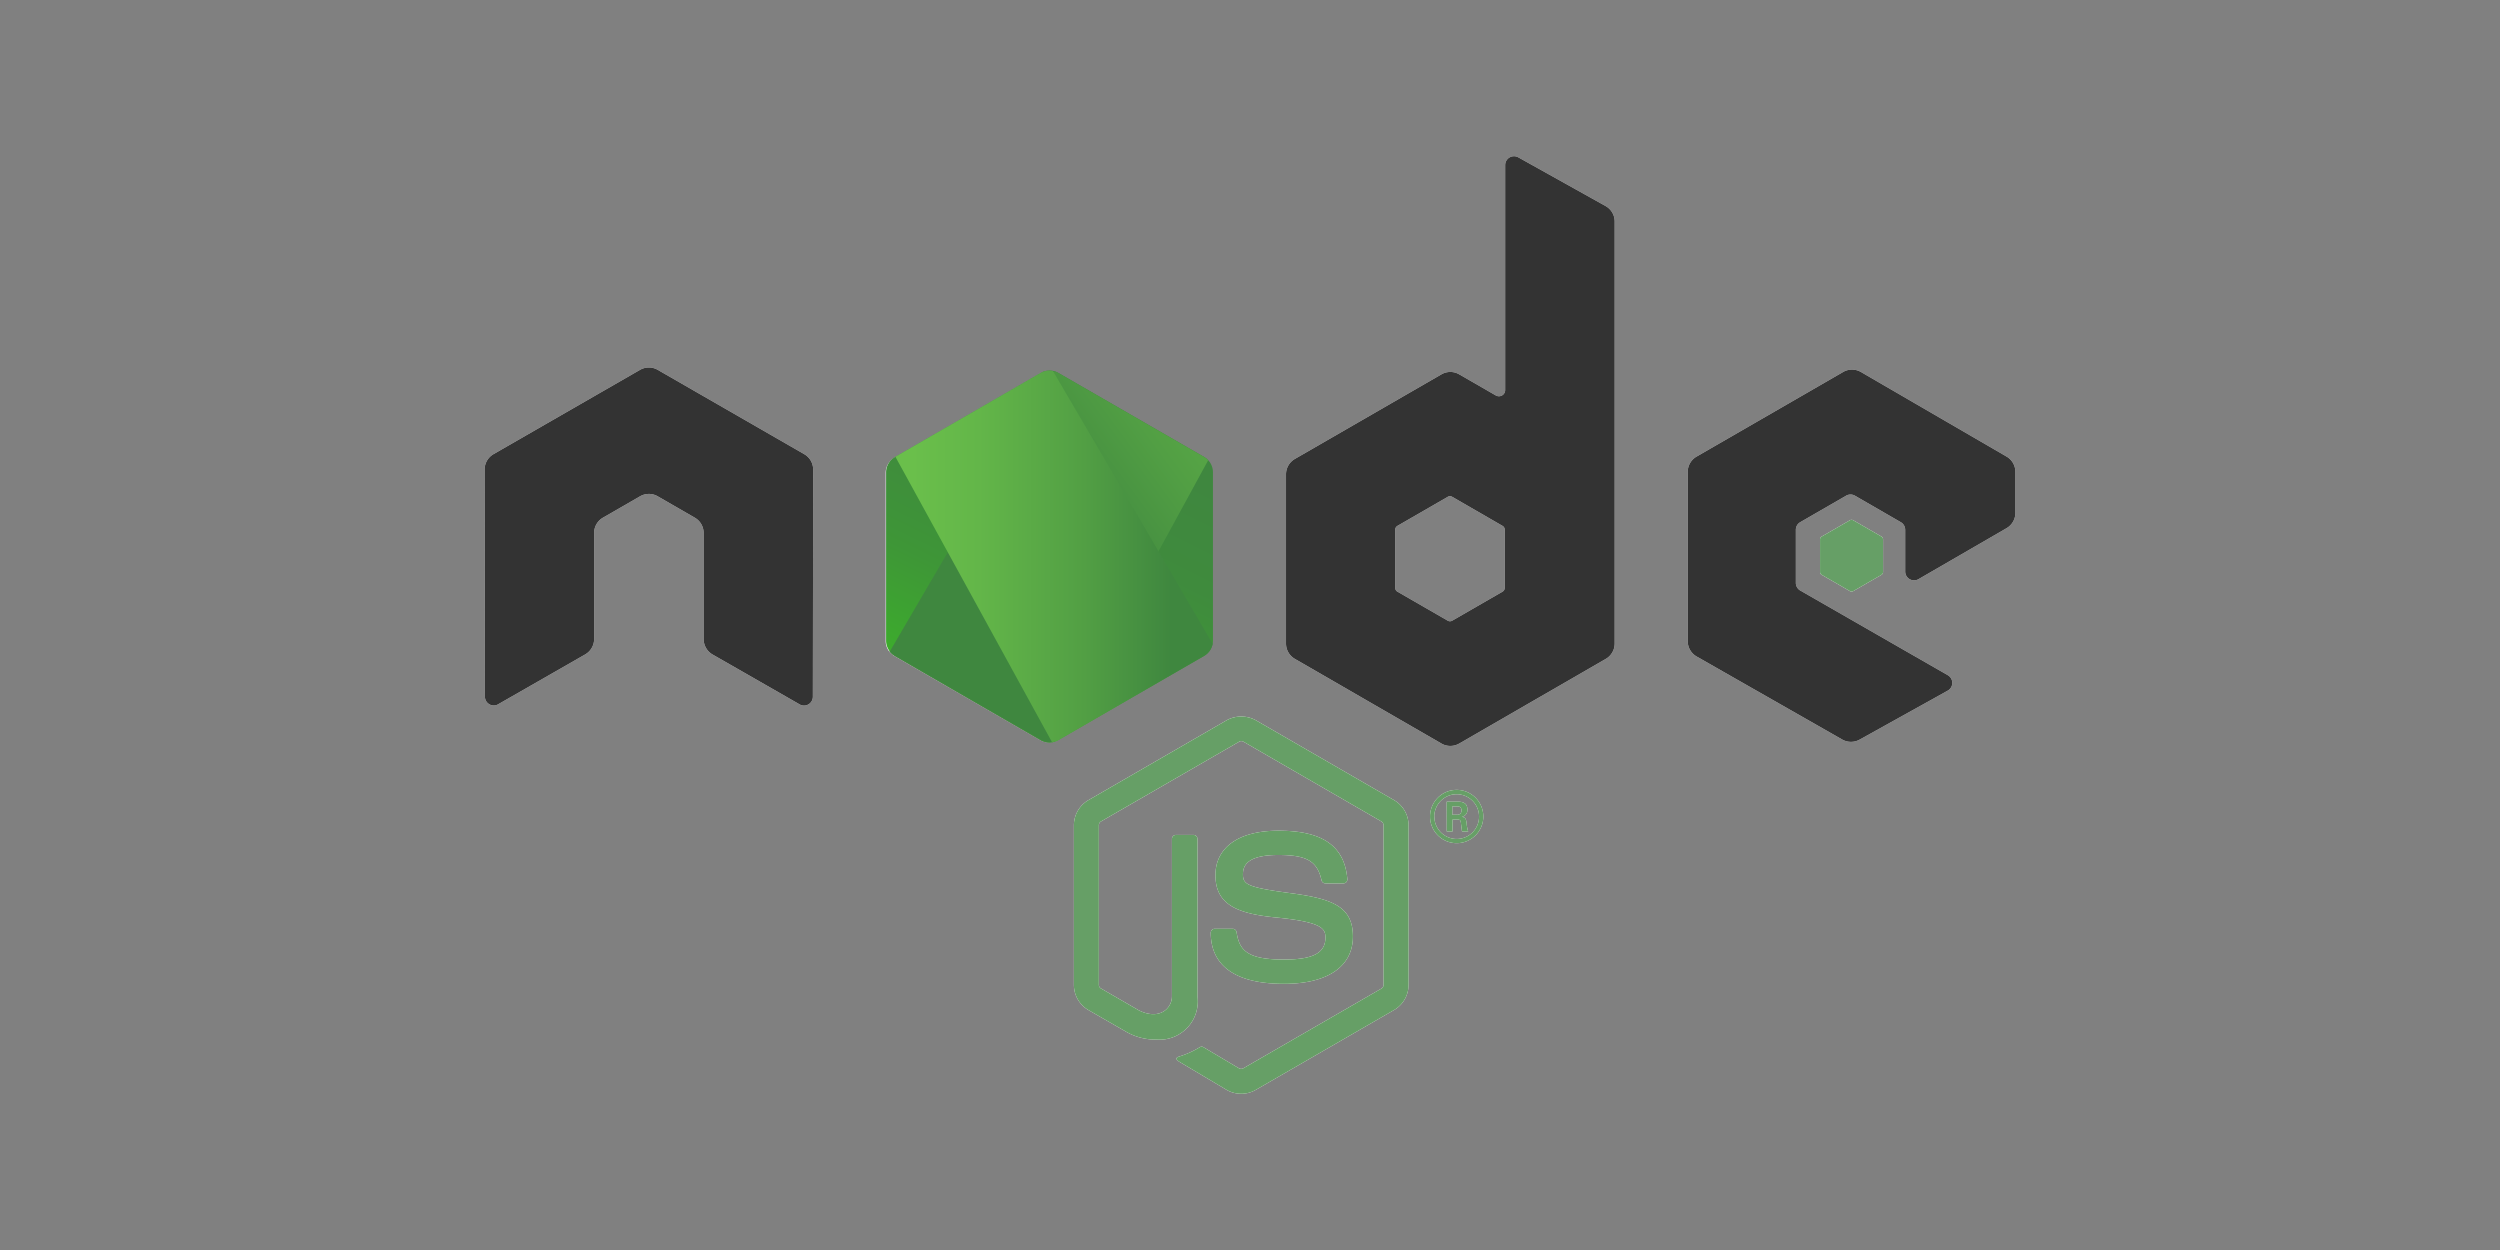 <svg xmlns="http://www.w3.org/2000/svg" xmlns:xlink="http://www.w3.org/1999/xlink" width="120" height="60">
    <rect width="100%" height="100%" fill="#808080" stroke="none"/>
    <defs>
        <linearGradient id="a" x1="53.225" y1="20.904" x2="46.903" y2="33.801" gradientUnits="userSpaceOnUse">
            <stop offset="0" stop-color="#3f873f"/>
            <stop offset=".33" stop-color="#3f8b3d"/>
            <stop offset=".637" stop-color="#3e9637"/>
            <stop offset=".934" stop-color="#3da92e"/>
            <stop offset="1" stop-color="#3dae2b"/>
        </linearGradient>
        <linearGradient id="c" x1="42.511" y1="26.732" x2="58.158" y2="26.732" gradientUnits="userSpaceOnUse">
            <stop offset=".005" stop-color="#fff"/>
            <stop offset=".192" stop-color="#e8e8e8"/>
            <stop offset=".541" stop-color="#c3c3c3"/>
            <stop offset=".823" stop-color="#ababab"/>
            <stop offset="1" stop-color="#a3a3a3"/>
        </linearGradient>
        <clipPath id="d">
            <path d="M50.757 17.939a.846.846 0 0 0-.843 0l-6.981 4.029a.844.844 0 0 0-.422.73v8.064a.845.845 0 0 0 .421.73l6.981 4.032a.848.848 0 0 0 .844 0l6.979-4.032a.844.844 0 0 0 .422-.73V22.7a.844.844 0 0 0-.422-.73z" fill="none" clip-rule="evenodd"/>
        </clipPath>
        <linearGradient id="e" x1="42.403" y1="26.72" x2="58.544" y2="26.72" gradientUnits="userSpaceOnUse">
            <stop offset="0" stop-color="#a3a3a3"/>
            <stop offset=".177" stop-color="#ababab"/>
            <stop offset=".459" stop-color="#c3c3c3"/>
            <stop offset=".808" stop-color="#e8e8e8"/>
            <stop offset=".995" stop-color="#fff"/>
        </linearGradient>
        <clipPath id="f">
            <path d="M50.8 17.9a.845.845 0 0 0-.845 0l-7 4.039a.842.842 0 0 0-.423.732v8.079a.846.846 0 0 0 .422.732l7 4.042a.845.845 0 0 0 .845 0l7-4.042a.846.846 0 0 0 .422-.732v-8.084a.843.843 0 0 0-.422-.731z" fill="url(#a)" clip-rule="evenodd"/>
        </clipPath>
        <linearGradient id="g" x1="49.314" y1="27.654" x2="67.055" y2="14.546" gradientUnits="userSpaceOnUse">
            <stop offset=".138" stop-color="#3f873f"/>
            <stop offset=".397" stop-color="#529f44"/>
            <stop offset=".711" stop-color="#63b649"/>
            <stop offset=".908" stop-color="#6abf4b"/>
        </linearGradient>
        <linearGradient id="b" x1="42.289" y1="16.439" x2="58.47" y2="16.439" gradientUnits="userSpaceOnUse">
            <stop offset=".092" stop-color="#6abf4b"/>
            <stop offset=".289" stop-color="#63b649"/>
            <stop offset=".603" stop-color="#529f44"/>
            <stop offset=".862" stop-color="#3f873f"/>
        </linearGradient>
        <linearGradient id="h" x1="42.289" y1="26.706" x2="58.47" y2="26.706" xlink:href="#b"/>
        <linearGradient id="i" x1="42.289" y1="31.326" x2="58.47" y2="31.326" xlink:href="#b"/>
        <linearGradient id="j" x1="42.289" y1="33.413" x2="58.47" y2="33.413" xlink:href="#b"/>
        <linearGradient id="k" x1="60.827" y1="20.521" x2="50.848" y2="40.879" xlink:href="#a"/>
    </defs>
    <g fill="#fff">
        <path d="M59.578 52.5a1.387 1.387 0 0 1-.7-.186L56.667 51c-.331-.185-.169-.251-.06-.289a4.423 4.423 0 0 0 1-.455.169.169 0 0 1 .164.012l1.7 1.011a.221.221 0 0 0 .206 0l6.635-3.83a.209.209 0 0 0 .1-.18v-7.654a.215.215 0 0 0-.1-.183l-6.63-3.832a.206.206 0 0 0-.2 0l-6.631 3.828a.213.213 0 0 0-.106.182v7.657a.2.2 0 0 0 .1.178l1.818 1.05c.986.493 1.59-.088 1.59-.671v-7.556a.191.191 0 0 1 .193-.191h.841a.191.191 0 0 1 .192.191v7.561a1.839 1.839 0 0 1-1.964 2.071 2.835 2.835 0 0 1-1.528-.416l-1.74-1a1.4 1.4 0 0 1-.7-1.211v-7.658a1.4 1.4 0 0 1 .7-1.21l6.636-3.834a1.455 1.455 0 0 1 1.394 0l6.635 3.834a1.4 1.4 0 0 1 .7 1.21v7.657a1.4 1.4 0 0 1-.7 1.211l-6.635 3.831a1.391 1.391 0 0 1-.699.186z"/>
        <path d="M61.628 47.224c-2.9 0-3.512-1.333-3.512-2.45a.191.191 0 0 1 .192-.192h.858a.192.192 0 0 1 .19.163c.13.873.516 1.314 2.272 1.314 1.4 0 1.993-.316 1.993-1.058 0-.427-.169-.745-2.341-.958-1.816-.179-2.939-.58-2.939-2.033 0-1.339 1.129-2.137 3.021-2.137 2.126 0 3.177.738 3.311 2.321a.194.194 0 0 1-.051.147.192.192 0 0 1-.14.062h-.862a.192.192 0 0 1-.186-.15c-.206-.919-.709-1.213-2.072-1.213-1.526 0-1.7.532-1.7.93 0 .483.21.623 2.27.9 2.04.269 3.008.651 3.008 2.084s-1.209 2.27-3.312 2.27z"/>
    </g>
    <path d="M71.2 39.193a1.279 1.279 0 1 1-1.279-1.279 1.282 1.282 0 0 1 1.279 1.279zm-2.351 0a1.073 1.073 0 1 0 1.069-1.069 1.073 1.073 0 0 0-1.073 1.066zm.592-.714h.494c.169 0 .5 0 .5.379a.33.33 0 0 1-.271.352c.2.013.21.142.237.325a1.4 1.4 0 0 0 .074.379h-.3c-.007-.068-.055-.434-.055-.454-.019-.081-.047-.121-.148-.121h-.251v.575h-.277zm.271.629h.223a.193.193 0 0 0 .217-.2c0-.2-.136-.2-.21-.2h-.23z" fill="#fff"/>
    <path d="M39.031 22.54a.847.847 0 0 0-.425-.738l-7.035-4.049a.837.837 0 0 0-.388-.112h-.072a.848.848 0 0 0-.389.112L23.687 21.8a.851.851 0 0 0-.425.738l.015 10.9a.419.419 0 0 0 .213.367.41.41 0 0 0 .422 0l4.18-2.394a.856.856 0 0 0 .426-.738v-5.089a.847.847 0 0 1 .424-.735l1.78-1.026a.853.853 0 0 1 .426-.114.839.839 0 0 1 .423.114l1.779 1.026a.846.846 0 0 1 .425.735v5.093a.859.859 0 0 0 .426.738l4.18 2.394a.415.415 0 0 0 .425 0 .427.427 0 0 0 .211-.367zM72.881 7.554a.424.424 0 0 0-.632.371v10.8a.3.3 0 0 1-.446.258l-1.762-1.015a.849.849 0 0 0-.85 0l-7.037 4.061a.851.851 0 0 0-.425.736v8.125a.851.851 0 0 0 .424.736l7.038 4.065a.849.849 0 0 0 .85 0l7.039-4.065a.851.851 0 0 0 .424-.736V10.633a.849.849 0 0 0-.435-.742zm-.653 20.663a.211.211 0 0 1-.107.183l-2.416 1.393a.211.211 0 0 1-.212 0L67.076 28.4a.212.212 0 0 1-.106-.183v-2.791a.215.215 0 0 1 .106-.184l2.417-1.395a.211.211 0 0 1 .212 0l2.417 1.395a.215.215 0 0 1 .106.184z" fill="#fff" fill-rule="evenodd"/>
    <g fill="#fff" fill-rule="evenodd">
        <path d="M96.315 25.353a.849.849 0 0 0 .423-.734V22.65a.849.849 0 0 0-.423-.735l-6.993-4.06a.849.849 0 0 0-.851 0l-7.035 4.061a.85.85 0 0 0-.425.736v8.123a.85.85 0 0 0 .429.738l6.991 3.987a.851.851 0 0 0 .834 0l4.229-2.351a.425.425 0 0 0 0-.74l-7.08-4.063a.427.427 0 0 1-.214-.369v-2.545a.425.425 0 0 1 .213-.368l2.2-1.27a.423.423 0 0 1 .424 0l2.2 1.27a.425.425 0 0 1 .213.368v2a.425.425 0 0 0 .638.368z"/>
        <path d="M88.793 24.973a.164.164 0 0 1 .163 0l1.35.779a.162.162 0 0 1 .082.141v1.56a.162.162 0 0 1-.082.141l-1.35.779a.164.164 0 0 1-.163 0l-1.349-.779a.162.162 0 0 1-.082-.141v-1.56a.162.162 0 0 1 .082-.141z"/>
    </g>
    <path d="M49.912 17.939a.846.846 0 0 1 .843 0l6.981 4.029a.844.844 0 0 1 .422.73v8.064a.844.844 0 0 1-.422.73l-6.981 4.032a.846.846 0 0 1-.843 0l-6.98-4.032a.845.845 0 0 1-.421-.73V22.7a.844.844 0 0 1 .422-.73z" fill-rule="evenodd" fill="url(#c)"/>
    <g clip-path="url(#d)">
        <path d="M49.9 17.939l-6.988 4.029a.859.859 0 0 0-.438.73v8.064a.827.827 0 0 0 .2.528l7.856-13.438a.848.848 0 0 0-.63.087zM50.575 35.6a.875.875 0 0 0 .164-.071l6.961-4.037a.814.814 0 0 0 .388-.73V22.7a.871.871 0 0 0-.177-.543z" fill="none"/>
        <path d="M57.7 21.968l-6.95-4.029a.855.855 0 0 0-.221-.087L42.675 31.29a.871.871 0 0 0 .237.2l6.988 4.034a.828.828 0 0 0 .672.071l7.339-13.44a.742.742 0 0 0-.211-.187z" fill="#4b4b4b" opacity=".66"/>
        <g>
            <path d="M43 21.922l-.079.046a.859.859 0 0 0-.438.73v8.064a.855.855 0 0 0 .434.73l6.983 4.032a.829.829 0 0 0 .608.089zM58.091 22.7a.815.815 0 0 0-.39-.73l-6.95-4.029a.836.836 0 0 0-.194-.08l7.534 12.869z" fill="none"/>
            <path d="M50.739 35.524l6.961-4.032a.814.814 0 0 0 .388-.73v-.032l-7.531-12.871a.849.849 0 0 0-.653.08L43 21.922l7.516 13.691a.83.83 0 0 0 .223-.089z" fill="url(#e)"/>
        </g>
    </g>
    <g>
        <g fill="#669f66">
            <path d="M59.578 52.5a1.387 1.387 0 0 1-.7-.186L56.667 51c-.331-.185-.169-.251-.06-.289a4.423 4.423 0 0 0 1-.455.169.169 0 0 1 .164.012l1.7 1.011a.221.221 0 0 0 .206 0l6.635-3.83a.209.209 0 0 0 .1-.18v-7.654a.215.215 0 0 0-.1-.183l-6.63-3.832a.206.206 0 0 0-.2 0l-6.631 3.828a.213.213 0 0 0-.106.182v7.657a.2.2 0 0 0 .1.178l1.818 1.05c.986.493 1.59-.088 1.59-.671v-7.556a.191.191 0 0 1 .193-.191h.841a.191.191 0 0 1 .192.191v7.561a1.839 1.839 0 0 1-1.964 2.071 2.835 2.835 0 0 1-1.528-.416l-1.74-1a1.4 1.4 0 0 1-.7-1.211v-7.658a1.4 1.4 0 0 1 .7-1.21l6.636-3.834a1.455 1.455 0 0 1 1.394 0l6.635 3.834a1.4 1.4 0 0 1 .7 1.21v7.657a1.4 1.4 0 0 1-.7 1.211l-6.635 3.831a1.391 1.391 0 0 1-.699.186z"/>
            <path d="M61.628 47.224c-2.9 0-3.512-1.333-3.512-2.45a.191.191 0 0 1 .192-.192h.858a.192.192 0 0 1 .19.163c.13.873.516 1.314 2.272 1.314 1.4 0 1.993-.316 1.993-1.058 0-.427-.169-.745-2.341-.958-1.816-.179-2.939-.58-2.939-2.033 0-1.339 1.129-2.137 3.021-2.137 2.126 0 3.177.738 3.311 2.321a.194.194 0 0 1-.051.147.192.192 0 0 1-.14.062h-.862a.192.192 0 0 1-.186-.15c-.206-.919-.709-1.213-2.072-1.213-1.526 0-1.7.532-1.7.93 0 .483.21.623 2.27.9 2.04.269 3.008.651 3.008 2.084s-1.209 2.27-3.312 2.27z"/>
        </g>
        <path d="M71.2 39.193a1.279 1.279 0 1 1-1.279-1.279 1.282 1.282 0 0 1 1.279 1.279zm-2.351 0a1.073 1.073 0 1 0 1.069-1.069 1.073 1.073 0 0 0-1.073 1.066zm.592-.714h.494c.169 0 .5 0 .5.379a.33.33 0 0 1-.271.352c.2.013.21.142.237.325a1.4 1.4 0 0 0 .074.379h-.3c-.007-.068-.055-.434-.055-.454-.019-.081-.047-.121-.148-.121h-.251v.575h-.277zm.271.629h.223a.193.193 0 0 0 .217-.2c0-.2-.136-.2-.21-.2h-.23z" fill="#669f66"/>
        <path d="M39.031 22.54a.847.847 0 0 0-.425-.738l-7.035-4.049a.837.837 0 0 0-.388-.112h-.072a.848.848 0 0 0-.389.112L23.687 21.8a.851.851 0 0 0-.425.738l.015 10.9a.419.419 0 0 0 .213.367.41.41 0 0 0 .422 0l4.18-2.394a.856.856 0 0 0 .426-.738v-5.089a.847.847 0 0 1 .424-.735l1.78-1.026a.853.853 0 0 1 .426-.114.839.839 0 0 1 .423.114l1.779 1.026a.846.846 0 0 1 .425.735v5.093a.859.859 0 0 0 .426.738l4.18 2.394a.415.415 0 0 0 .425 0 .427.427 0 0 0 .211-.367zM72.881 7.554a.424.424 0 0 0-.632.371v10.8a.3.3 0 0 1-.446.258l-1.762-1.015a.849.849 0 0 0-.85 0l-7.037 4.061a.851.851 0 0 0-.425.736v8.125a.851.851 0 0 0 .424.736l7.038 4.065a.849.849 0 0 0 .85 0l7.039-4.065a.851.851 0 0 0 .424-.736V10.633a.849.849 0 0 0-.435-.742zm-.653 20.663a.211.211 0 0 1-.107.183l-2.416 1.393a.211.211 0 0 1-.212 0L67.076 28.4a.212.212 0 0 1-.106-.183v-2.791a.215.215 0 0 1 .106-.184l2.417-1.395a.211.211 0 0 1 .212 0l2.417 1.395a.215.215 0 0 1 .106.184z" fill="#333" fill-rule="evenodd"/>
        <g fill-rule="evenodd">
            <path d="M96.315 25.353a.849.849 0 0 0 .423-.734V22.65a.849.849 0 0 0-.423-.735l-6.993-4.06a.849.849 0 0 0-.851 0l-7.035 4.061a.85.85 0 0 0-.425.736v8.123a.85.85 0 0 0 .429.738l6.991 3.987a.851.851 0 0 0 .834 0l4.229-2.351a.425.425 0 0 0 0-.74l-7.08-4.063a.427.427 0 0 1-.214-.369v-2.545a.425.425 0 0 1 .213-.368l2.2-1.27a.423.423 0 0 1 .424 0l2.2 1.27a.425.425 0 0 1 .213.368v2a.425.425 0 0 0 .638.368z" fill="#333"/>
            <path d="M88.793 24.973a.164.164 0 0 1 .163 0l1.35.779a.162.162 0 0 1 .082.141v1.56a.162.162 0 0 1-.082.141l-1.35.779a.164.164 0 0 1-.163 0l-1.349-.779a.162.162 0 0 1-.082-.141v-1.56a.162.162 0 0 1 .082-.141z" fill="#669f66"/>
        </g>
        <path d="M50.8 17.9a.845.845 0 0 0-.845 0l-7 4.039a.842.842 0 0 0-.423.732v8.079a.846.846 0 0 0 .422.732l7 4.042a.845.845 0 0 0 .845 0l7-4.042a.846.846 0 0 0 .422-.732v-8.084a.843.843 0 0 0-.422-.731z" fill-rule="evenodd" fill="url(#a)"/>
        <g clip-path="url(#f)">
            <path d="M49.943 17.9l-7.013 4.034a.875.875 0 0 0-.452.733v8.083a.822.822 0 0 0 .218.538l7.88-13.479a.855.855 0 0 0-.633.091zM50.615 35.6a.819.819 0 0 0 .2-.081l7.005-4.042a.861.861 0 0 0 .44-.732v-8.079a.838.838 0 0 0-.26-.587z" fill="none"/>
            <path d="M57.813 21.934L50.8 17.9a.827.827 0 0 0-.22-.087L42.7 31.288a.978.978 0 0 0 .236.194l7.03 4.042a.854.854 0 0 0 .653.081L58 22.079a.93.93 0 0 0-.187-.145z" fill="url(#g)"/>
            <g>
                <path d="M58.257 30.75v-8.084a.865.865 0 0 0-.444-.732L50.8 17.9a.837.837 0 0 0-.258-.1l7.693 13.143a.789.789 0 0 0 .022-.193zM42.93 21.934a.875.875 0 0 0-.452.733v8.083a.877.877 0 0 0 .454.732l7.03 4.042a.856.856 0 0 0 .541.1l-7.53-13.714z" fill="none"/>
                <path fill="url(#b)" d="M49.725 16.411l-.097.055h.129l-.032-.055z"/>
                <path d="M57.817 31.482a.882.882 0 0 0 .414-.538L50.538 17.8a.86.86 0 0 0-.595.1l-6.97 4.014L50.5 35.629a.865.865 0 0 0 .309-.1z" fill="url(#h)"/>
                <path fill="url(#i)" d="M58.47 31.352l-.046-.079v.106l.046-.027z"/>
                <path d="M57.817 31.482l-7.005 4.042a.865.865 0 0 1-.309.1l.139.254 7.782-4.5v-.106l-.193-.329a.882.882 0 0 1-.414.539z" fill="url(#j)"/>
                <path d="M57.817 31.482l-7.005 4.042a.865.865 0 0 1-.309.1l.139.254 7.782-4.5v-.106l-.193-.329a.882.882 0 0 1-.414.539z" fill="url(#k)"/>
            </g>
        </g>
    </g>
</svg>
